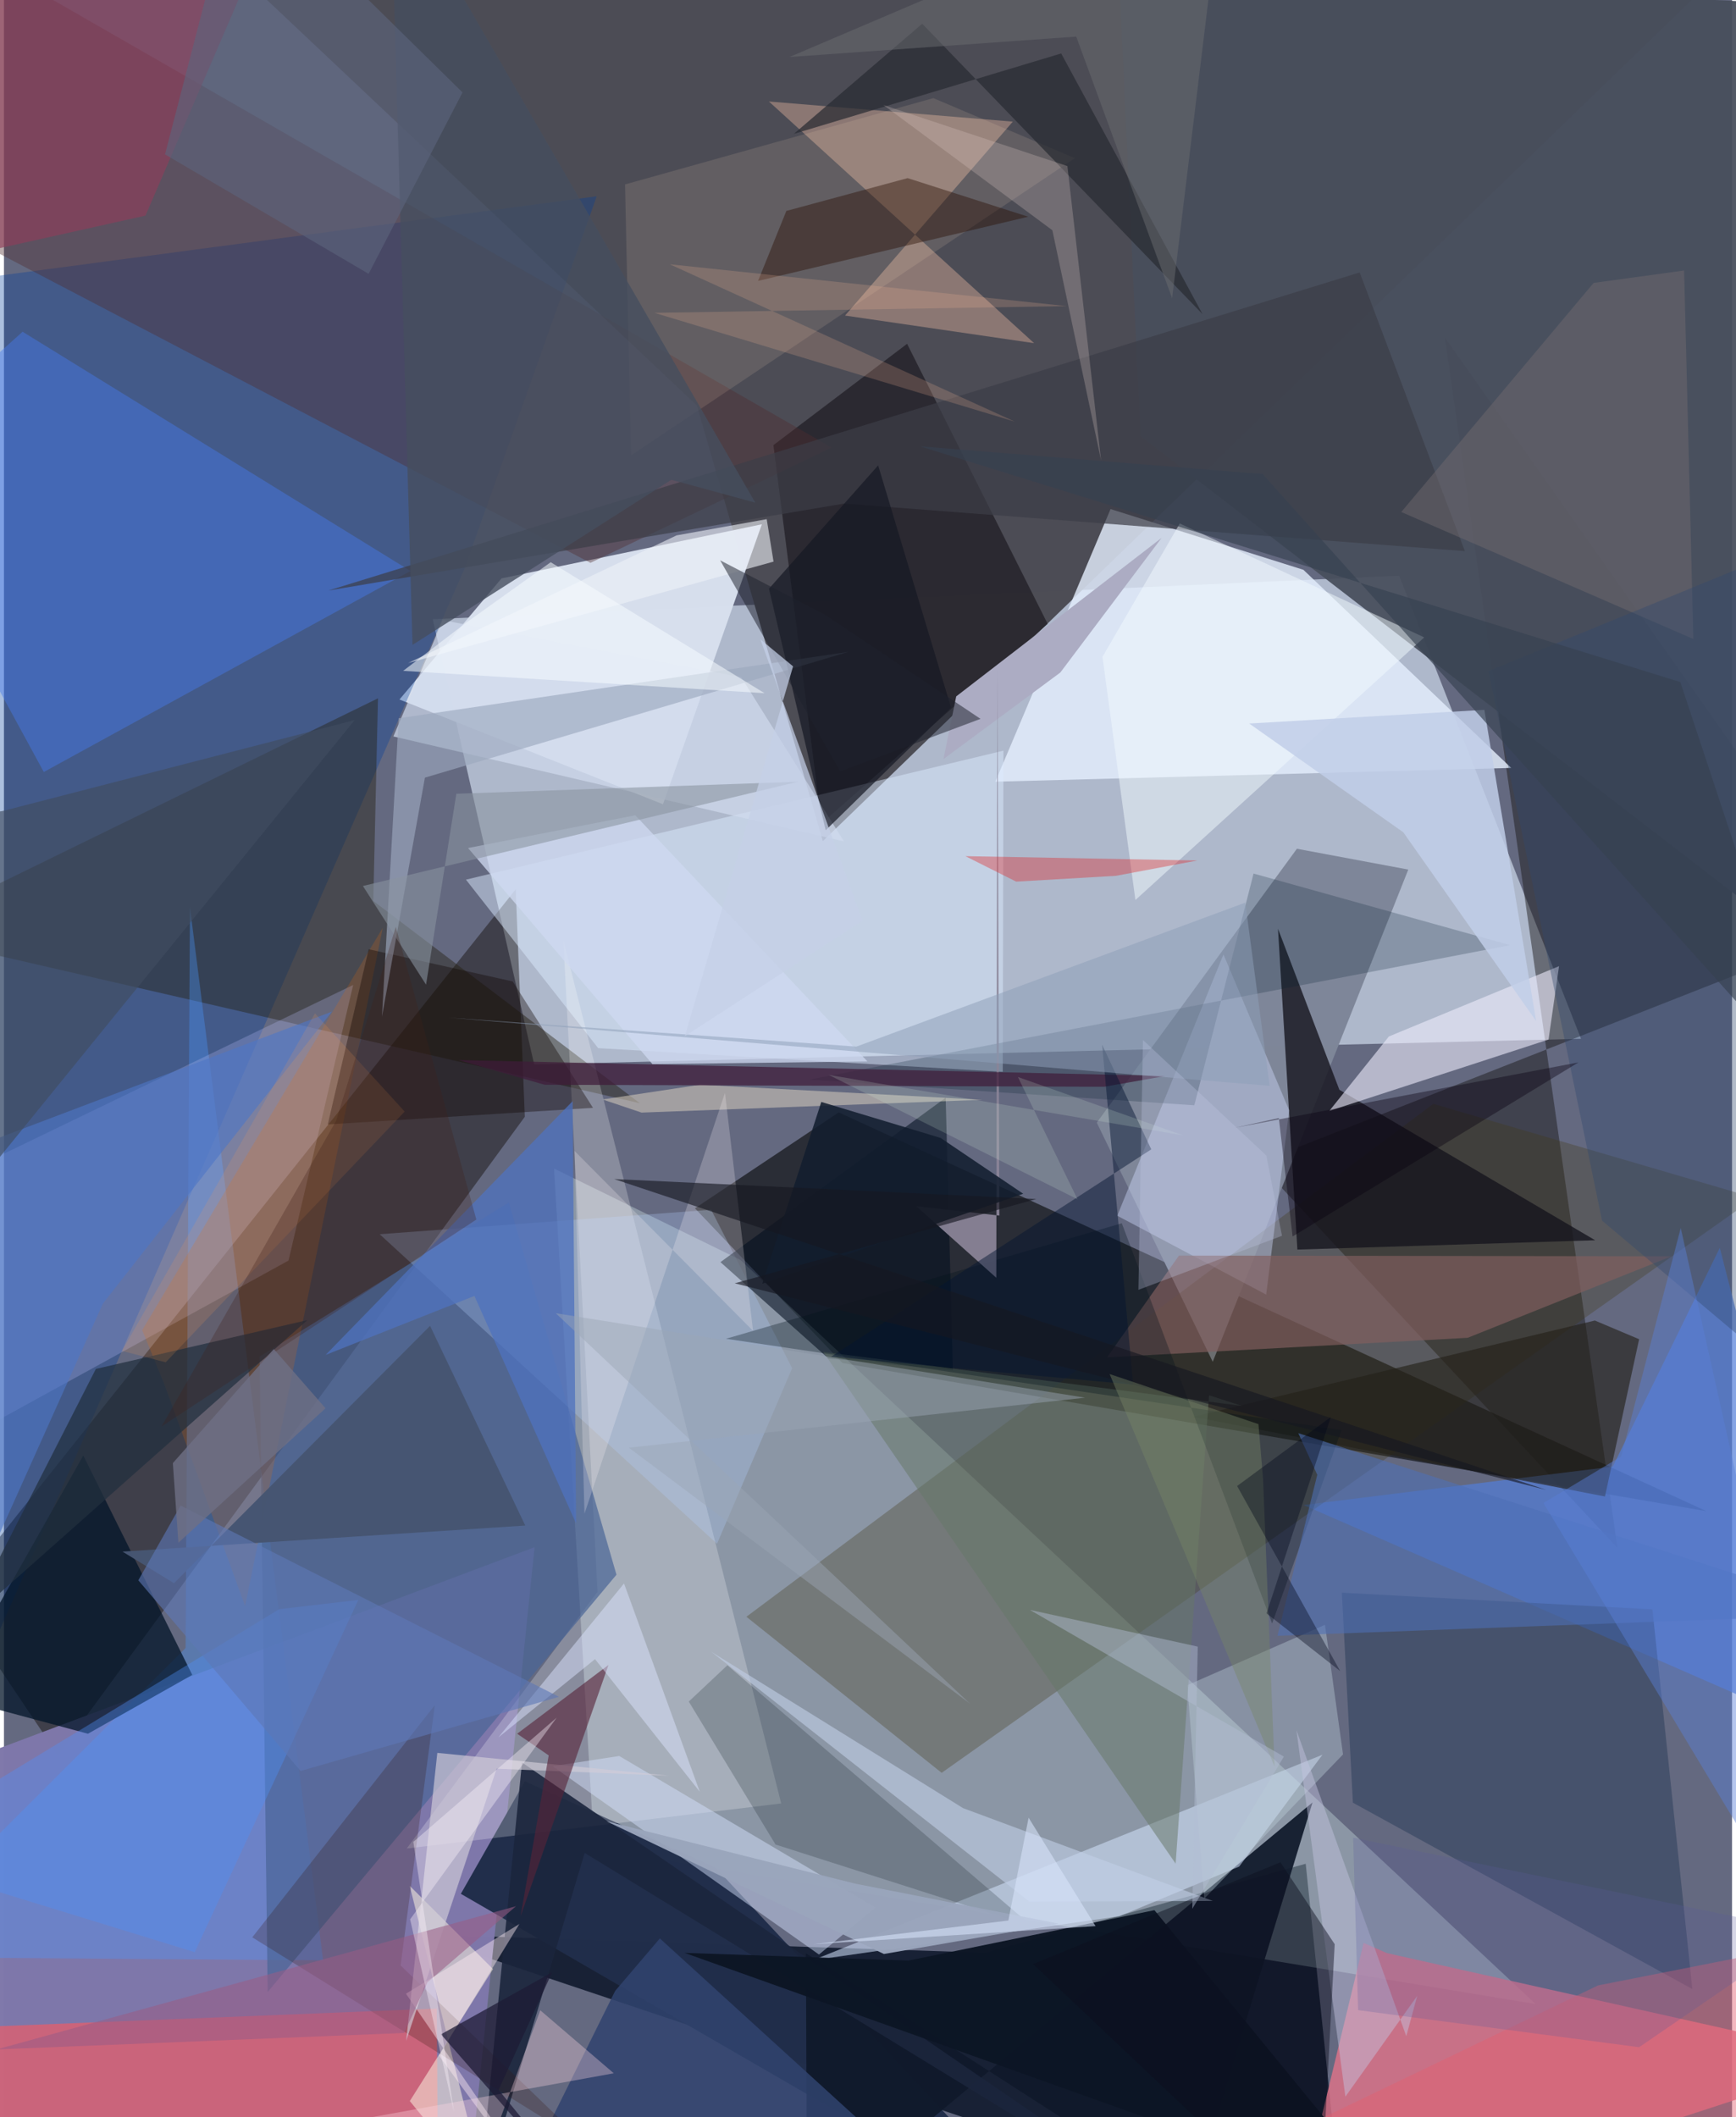 <svg xmlns="http://www.w3.org/2000/svg" width="228" height="278" viewBox="0 0 836 1024"><path fill="#646980" d="M0 0h836v1024H0z"/><path fill="#d4e0f1" fill-opacity=".659" d="M256.5 514.818l506.438-12.394-87.97-223.985-467.562 21.058z"/><path fill="#4d4d55" fill-opacity=".996" d="M396.15 406.824L856.464-38.729 101.098-24.697 335.23 196.121z"/><path fill="#050f21" fill-opacity=".792" d="M475.2 944.463l-275.088-8.916L648.88 1086l-19.128-184.563z"/><path fill="#1b1d23" fill-opacity=".792" d="M405.633 659.236l418.05 71.686L403.84 538.027l-69.572 46.38z"/><path fill="#e4fcf9" fill-opacity=".31" d="M266.119 565.19l90.113 44.163 384.759 359.94-455.458-75.223z"/><path fill="#181616" fill-opacity=".467" d="M780.555 748.684l-173.71-186.272 290.92-114.438L697.11 163.318z"/><path fill="#d7dfed" fill-opacity=".984" d="M191.341 338.328l49.398-58.586 125.915-26.166-47.842 135.408z"/><path fill="#0e0501" fill-opacity=".42" d="M251.975 540.14l-4.4-110.002-272.8 342.334 51.3 76.395z"/><path fill="#e5effd" fill-opacity=".804" d="M729.173 371.42l-249.567 6.655 55.74-131.856 93.283 29.367z"/><path fill="#7f77aa" fill-opacity=".988" d="M224.434 1061.293l32.268-312.959-262.387 98.542-15.502 184.854z"/><path fill="#dc7388" fill-opacity=".835" d="M669.04 944.648l-11.275-4.93L622.375 1086 898 995.85z"/><path fill="#484e5c" fill-opacity=".937" d="M844.1 437.68L895.755 3.283 539.329-13.855l10.533 224.8z"/><path fill="#7e8698" fill-opacity=".992" d="M679.375 420.587l-53.885-10.074-96.81 132.48 56.094 115.658z"/><path fill="#023d9d" fill-opacity=".329" d="M222.91 274.83L-22.21 834.442l16.873-700.727 292.099-38.781z"/><path fill="#212e4a" fill-opacity=".988" d="M344.271 903.315L514.998 1086 221.032 915.973l30.998-54.419z"/><path fill="#fc585d" fill-opacity=".604" d="M210.166 1086L5.382 1073.349-62 982.399l271.396-10.931z"/><path fill="#517dd9" fill-opacity=".702" d="M778.322 709.328l-149.629 18.6 263.168 114.957-61.794-239.33z"/><path fill="#221f0e" fill-opacity=".416" d="M180.942 337.758l-2.266 98.001 128.996 97.855L-50.95 451.11z"/><path fill="#19171d" fill-opacity=".639" d="M504.913 301.754l-68.002-135.472-64.674 49.021 23.313 182.913z"/><path fill="#443a15" fill-opacity=".306" d="M453.627 857.457l-94.464-75.485 332.31-248.065 155.43 45.452z"/><path fill="#4f2c2f" fill-opacity=".392" d="M-62 91.422L283.725 272.23l116.754-55.727L-62-49.286z"/><path fill="#ddebff" fill-opacity=".486" d="M483.197 518.407L287.46 506.948l-63.967-81.492 260.025-62.386z"/><path fill="#4b98ff" fill-opacity=".345" d="M87.878 797.082L-62 946.523l216.39 1.619-64.412-509.41z"/><path fill="#16151e" fill-opacity=".792" d="M646.038 527.093l-29.7-77.881 9.384 155.164 144.06-4.508z"/><path fill="#10192a" fill-opacity=".929" d="M387.972 944.731l186.283 119.826 58.783-192.764-244.557 203.07z"/><path fill="#fff" fill-opacity=".231" d="M194.842 894.063l181.162-21.798L270.6 454.653l16.56 315.25z"/><path fill="#021428" fill-opacity=".749" d="M40.628 838.546l-68.042-18.29L38.382 703.99l52.724 106.1z"/><path fill="#467aeb" fill-opacity=".451" d="M-62 224.179l81.278 149.212 177.384-97.22L9.02 160.452z"/><path fill="#c2c4ff" fill-opacity=".251" d="M-62 719.41l199.656-109.72 31.289-133.309-209.117 101.006z"/><path fill="#496496" fill-opacity=".698" d="M296.316 761.632L244.23 581.619l-120.57 74.533 3.912 307.322z"/><path fill="#bb9789" fill-opacity=".569" d="M370.066 49.093l117.988 9.736-81.17 93.796 91.486 13.36z"/><path fill="#d2e1fc" fill-opacity=".549" d="M539.644 926.822l-148.308 21.27 246.52-99.391-40.29 54.094z"/><path fill="#273a58" fill-opacity=".486" d="M652.578 871.905l-5.342-101.582 150.245 8.073 19.314 183.645z"/><path fill="#d0ddfe" fill-opacity=".408" d="M589.958 461.611l-51.375 126.392 72.055 38.151 11.12-89.117z"/><path fill="#ecebfc" fill-opacity=".6" d="M752.307 467.294L669.993 501.3l-28.831 36.024 106.068-34.539z"/><path fill="#825e5e" fill-opacity=".671" d="M533.654 656.504l174.443-9.452 98.564-39.423-238.21-.35z"/><path fill="#d7e2ff" fill-opacity=".463" d="M421.611 922.615l-123.948-73.304-32.221 4.941 128.838 91.097z"/><path fill="#1b253d" fill-opacity=".898" d="M250.617 852.453L591.059 1086 280.932 896.194l-51.891 173.314z"/><path fill="#faf0de" fill-opacity=".545" d="M196.296 912.089l37.324 149.849-37.279-45.731 40.257-63.835z"/><path fill="#e26a07" fill-opacity=".2" d="M183.238 448.758L66.875 643.335l10.775 26.3 39.018 107.189z"/><path fill="#232019" fill-opacity=".627" d="M791.05 647.737l-21.41-9.042-194.42 46.57 199.301 38.542z"/><path fill="#b4d2ff" fill-opacity=".275" d="M181.75 596.94l163.204 149.73 36.351-84.922-39.186-76.633z"/><path fill="#000e1e" fill-opacity=".557" d="M459.054 662.807l-3.48-131.887-108.958 79.529 52.218 46.575z"/><path fill="#ffe3bf" fill-opacity=".122" d="M449.61 47.457L518.047 76.5 303.326 220.34l-2.858-131.144z"/><path fill="#3c3e47" fill-opacity=".706" d="M655.86 131.766l50.891 134.79-300.406-22.988-249.433 42.063z"/><path fill="#05181b" fill-opacity=".204" d="M497.606 931.885L373.265 892.14l-41.964-69.156 18.669-17.552z"/><path fill="#bed0d9" fill-opacity=".396" d="M572.434 815.097l8.26 103.226 67.11-69.777-8.723-62.673z"/><path fill="#052131" fill-opacity=".231" d="M575.856 534.583l-186.27-12.406 339.026-65.038-124.086-34.633z"/><path fill="#30436e" fill-opacity=".855" d="M317.3 937.543l101.192 92.227-160.62 9.452 37.823-76.303z"/><path fill="#100400" fill-opacity=".369" d="M284.961 535.819l-38.829-61.116-69.689-15.589-19.793 84.73z"/><path fill="#33180d" fill-opacity=".243" d="M191.898 950.631l16.534-125.87-88.305 112.257L282.155 1037.6z"/><path fill="#d0ccd8" fill-opacity=".667" d="M209.646 847.808l-15.069 139.266 43.761-131.604 83.334 3.363z"/><path fill="#8e3e5a" fill-opacity=".651" d="M-46.533 129.942L-62-31.618 140.106-62 68.47 104.277z"/><path fill="#dad0c0" fill-opacity=".529" d="M308.429 538.122L473.3 531.93l-136.477-7.284-47.22 7.122z"/><path fill="#d0dbee" fill-opacity=".69" d="M356.664 327.53l-144.418-27.576-23.862 56.24 217.986 50.76z"/><path fill="#9ca8bd" fill-opacity=".643" d="M182.873 491.767l8.09-144.36 217.734-32.166-205.05 60.876z"/><path fill="#465571" fill-opacity=".988" d="M82.262 765.74l-24.924-15.29 194.865-12.591-46.061-96.593z"/><path fill="#667867" fill-opacity=".514" d="M582.981 674.839l15.997 5.17-202.697-26.166 170.544 247.54z"/><path fill="#f2fbff" fill-opacity=".486" d="M568.82 253.178l118.267 55.109-139.724 127.016-15.922-117.586z"/><path fill="#290e00" fill-opacity=".412" d="M495.493 104.825l-130.689 31.046 13.695-33.85 58.677-15.872z"/><path fill="#0d1625" fill-opacity=".984" d="M437.565 948.272l-108.289-3.732 345.178 123.265-117.89-143.918z"/><path fill="#00121a" fill-opacity=".314" d="M647.088 691.657l-297.793-44.141 191.481-55.871 72.723 193.581z"/><path fill="#4e90f9" fill-opacity=".376" d="M-62 896.742l154.286 47.46 79.153-170.367-38.253 4.456z"/><path fill="#582339" fill-opacity=".608" d="M249.921 926.83l13.609-77.805-15.26-10.482 44.179-33.264z"/><path fill="#4f72be" fill-opacity=".765" d="M155.623 655.316l71.967-28.512 49.201 110.059-1.69-204.27z"/><path fill="#acacc3" d="M454.506 367.15l6.17-30.332 99.355-76.661-48.985 65.113z"/><path fill="#161924" fill-opacity=".71" d="M370.09 284.726l27.434 116.858 60.63-59.396-35.248-117.1z"/><path fill="#c1cee5" fill-opacity=".596" d="M342.158 798.893l153.913 120.87 88.748-.345-120.833-44.892z"/><path fill="#292c32" fill-opacity=".722" d="M511.452 25.856l68.403 126.095L444.232 11.493l-62.1 53.255z"/><path fill="#ffdae5" fill-opacity=".333" d="M295.016 1002.772l-132.2 23.982 54.73 59.246 41.898-113.7z"/><path fill="#222f3e" fill-opacity=".725" d="M-62 870.638l10.995-56.658 197.82-175.499L44.467 662.1z"/><path fill="#4e70b6" fill-opacity=".584" d="M898 780.7l-281.912 10.468 19.256-77.854-9.186-20.142z"/><path fill="#c4c3e0" fill-opacity=".455" d="M678.4 984.835l5.293-19.504-34.755 48.764-23.674-177.267z"/><path fill="#464e5f" fill-opacity=".796" d="M363.47 243.112L186.97-62l10.675 373.913 125.203-79.861z"/><path fill="#c1cee8" fill-opacity=".839" d="M741.222 493.834l-64.276-91.298-74.534-52.594 113.767-6.616z"/><path fill="#8a8497" fill-opacity=".933" d="M441.327 583.382l40.241 4.556-.99-264.164-.513 294.233z"/><path fill="#4d76c6" fill-opacity=".612" d="M-62 875.232L47.831 630.55l110.814-141.255-169.29 64.117z"/><path fill="#dbe4ff" fill-opacity=".478" d="M299.973 765.856l36.657 100.769-50.687-64.152-46.827 37.912z"/><path fill="#726b6f" fill-opacity=".471" d="M817.29 309.079l-4.487-178.255-43.765 6.006-93.052 110.81z"/><path fill="#304a6f" fill-opacity=".376" d="M773.111 590.384l74.985 63.1 15.295-388.35-145.207 59.464z"/><path fill="#3e1b39" fill-opacity=".71" d="M561.974 520.399l-29.697 5.231-270.719-.962-41.669-11.95z"/><path fill="#ced8f0" fill-opacity=".761" d="M417.745 513.391l-104.032 1.289-89.204-104.519 80.906-15.85z"/><path fill="#de2a2d" fill-opacity=".384" d="M537.929 423.604l-48.254 2.812-24.557-12.323 112.253 2.097z"/><path fill="#dccac7" fill-opacity=".263" d="M507.187 111.362l23.585 111.42-16.31-142.453-89.034-29.557z"/><path fill="#e25f70" fill-opacity=".451" d="M838.303 1064.672l31.392-123.816-98.544 19.433L509.67 1086z"/><path fill="#5980d8" fill-opacity=".451" d="M782.386 704.401l28.79-110.475L898 981.75 744.79 726.968z"/><path fill="#ffedf4" fill-opacity=".431" d="M249.361 930.558l-38.947 63.673L277.839 1086l-83.36-121.71z"/><path fill="#fcf2fa" fill-opacity=".235" d="M348.804 528.581l-67.958 203.54-4.836-175.47 86.387 87.054z"/><path fill="#8a94a0" fill-opacity=".576" d="M204.2 476.25l14.656-92.336 165.357-5.823-210.556 50.426z"/><path fill="#1e1b34" fill-opacity=".729" d="M211.417 983.93l53.751-29.973-25.872 56.836 61.32 75.207z"/><path fill="#5e78b5" fill-opacity=".612" d="M143.51 856.554L65 764.338l20.465-36.16 183.036 92.517z"/><path fill="#eef1f9" fill-opacity=".596" d="M372.306 271.639l-3.305-20.545-43.604 7.848-129.882 61.75z"/><path fill="#121d2e" fill-opacity=".867" d="M395.403 532.97l-28.542 87.928 126.216-43.533-39.949-26.987z"/><path fill="#041530" fill-opacity=".463" d="M400.158 656.175L555.031 555.9l-23.769-50.589 15.013 164.377z"/><path fill="#8e9fb8" fill-opacity=".518" d="M600.513 436.566l-188.097 69.636-197.625-14.03 397.518 33.014z"/><path fill="#0c0f1e" fill-opacity=".455" d="M643.773 940.338l-26.243-39.622-119.67 49.247 138.46 130.992z"/><path fill="#090011" fill-opacity=".388" d="M761.691 513.844l-138.28 84.192-6.665-57.273-21.317 4.713z"/><path fill="#161720" fill-opacity=".624" d="M295.174 570.27l204.245 9.646-145.866 40.773 392.78 99.993z"/><path fill="#404d60" fill-opacity=".655" d="M169.638 348.299L-21.56 583.713-62 401.19l61.33-8.915z"/><path fill="#778667" fill-opacity=".412" d="M614.684 854.435l-79.802-189.863 72.007 24.226 2.237 26.644z"/><path fill="#6a6b70" fill-opacity=".506" d="M380.01 27.57l138.724-9.857 46.391 126.553L590.193-62z"/><path fill="#f4b796" fill-opacity=".212" d="M488.952 203.905L322.14 127.831l191.975 20.228-199.407 3.258z"/><path fill="#995c85" fill-opacity=".557" d="M247.7 921.965l-42.847 36.84-11.247 24.472-197.188 7.965z"/><path fill="#364151" fill-opacity=".651" d="M608.892 229.278L876.26 526.924l-65.27-197.038-367.826-114.015z"/><path fill="#9aa6bc" fill-opacity=".965" d="M425.692 945.078l84.599-14.66-98.47-19.359-120.326-30.19z"/><path fill="#b3bed4" fill-opacity=".455" d="M619.196 849.62l-44.318 73.59 2.644-126.803-81.201-17.754z"/><path fill="#5a5a9b" fill-opacity=".247" d="M791.047 990.17l-135.938-17.933-2.411-83.422 219.866 45.442z"/><path fill="#000718" fill-opacity=".376" d="M646.423 808.237l-35.618-27.903 31.116-94.98-45.353 33.377z"/><path fill="#d8f7dd" fill-opacity=".176" d="M570.473 549.143l-79.955-28.241 28.84 59.132-120.34-60.142z"/><path fill="#9ca7b5" fill-opacity=".459" d="M266.947 635.16l256.067 40.851-220.704 24.192 165.037 123.802z"/><path fill="#1f212e" fill-opacity=".514" d="M472.425 347.683l-75.177-50.337-50.767-26.333 58.105 102.095z"/><path fill="#5b637b" fill-opacity=".624" d="M113.37-62L77.912 74.66l98.505 57.782 45.431-87.735z"/><path fill="#f6fbff" fill-opacity=".537" d="M223.7 301.106l40.801-29.183 103.449 63.343-174.82-10.793z"/><path fill="#fef5fc" fill-opacity=".376" d="M217.762 1021.757l-19.709-130.92 69.333-60.068-70.895 97.541z"/><path fill="#f89a52" fill-opacity=".157" d="M193.85 537.625l-43.388-47.498-93.366 163.248 21.155 5.52z"/><path fill="#40211a" fill-opacity=".286" d="M160.671 542.107L76.23 689.923l152.3-100.062-38.981-141.573z"/><path fill="#c5cfe7" fill-opacity=".722" d="M365.932 309.239l49.42 136.1-85.966 55.844 52.364-178.902z"/><path fill="#6e6f84" fill-opacity=".808" d="M155.577 681.13l-25.034-28.63-48.835 55.144 2.677 38.517z"/><path fill="#d9e4fc" fill-opacity=".569" d="M391.576 940.357l94.316-11.46 9.801-49.741 32.408 52.445z"/><path fill="#c0c9e4" fill-opacity=".302" d="M548.82 623.846l69.47-26.134-7.608-38.862-59.67-55.854z"/></svg>